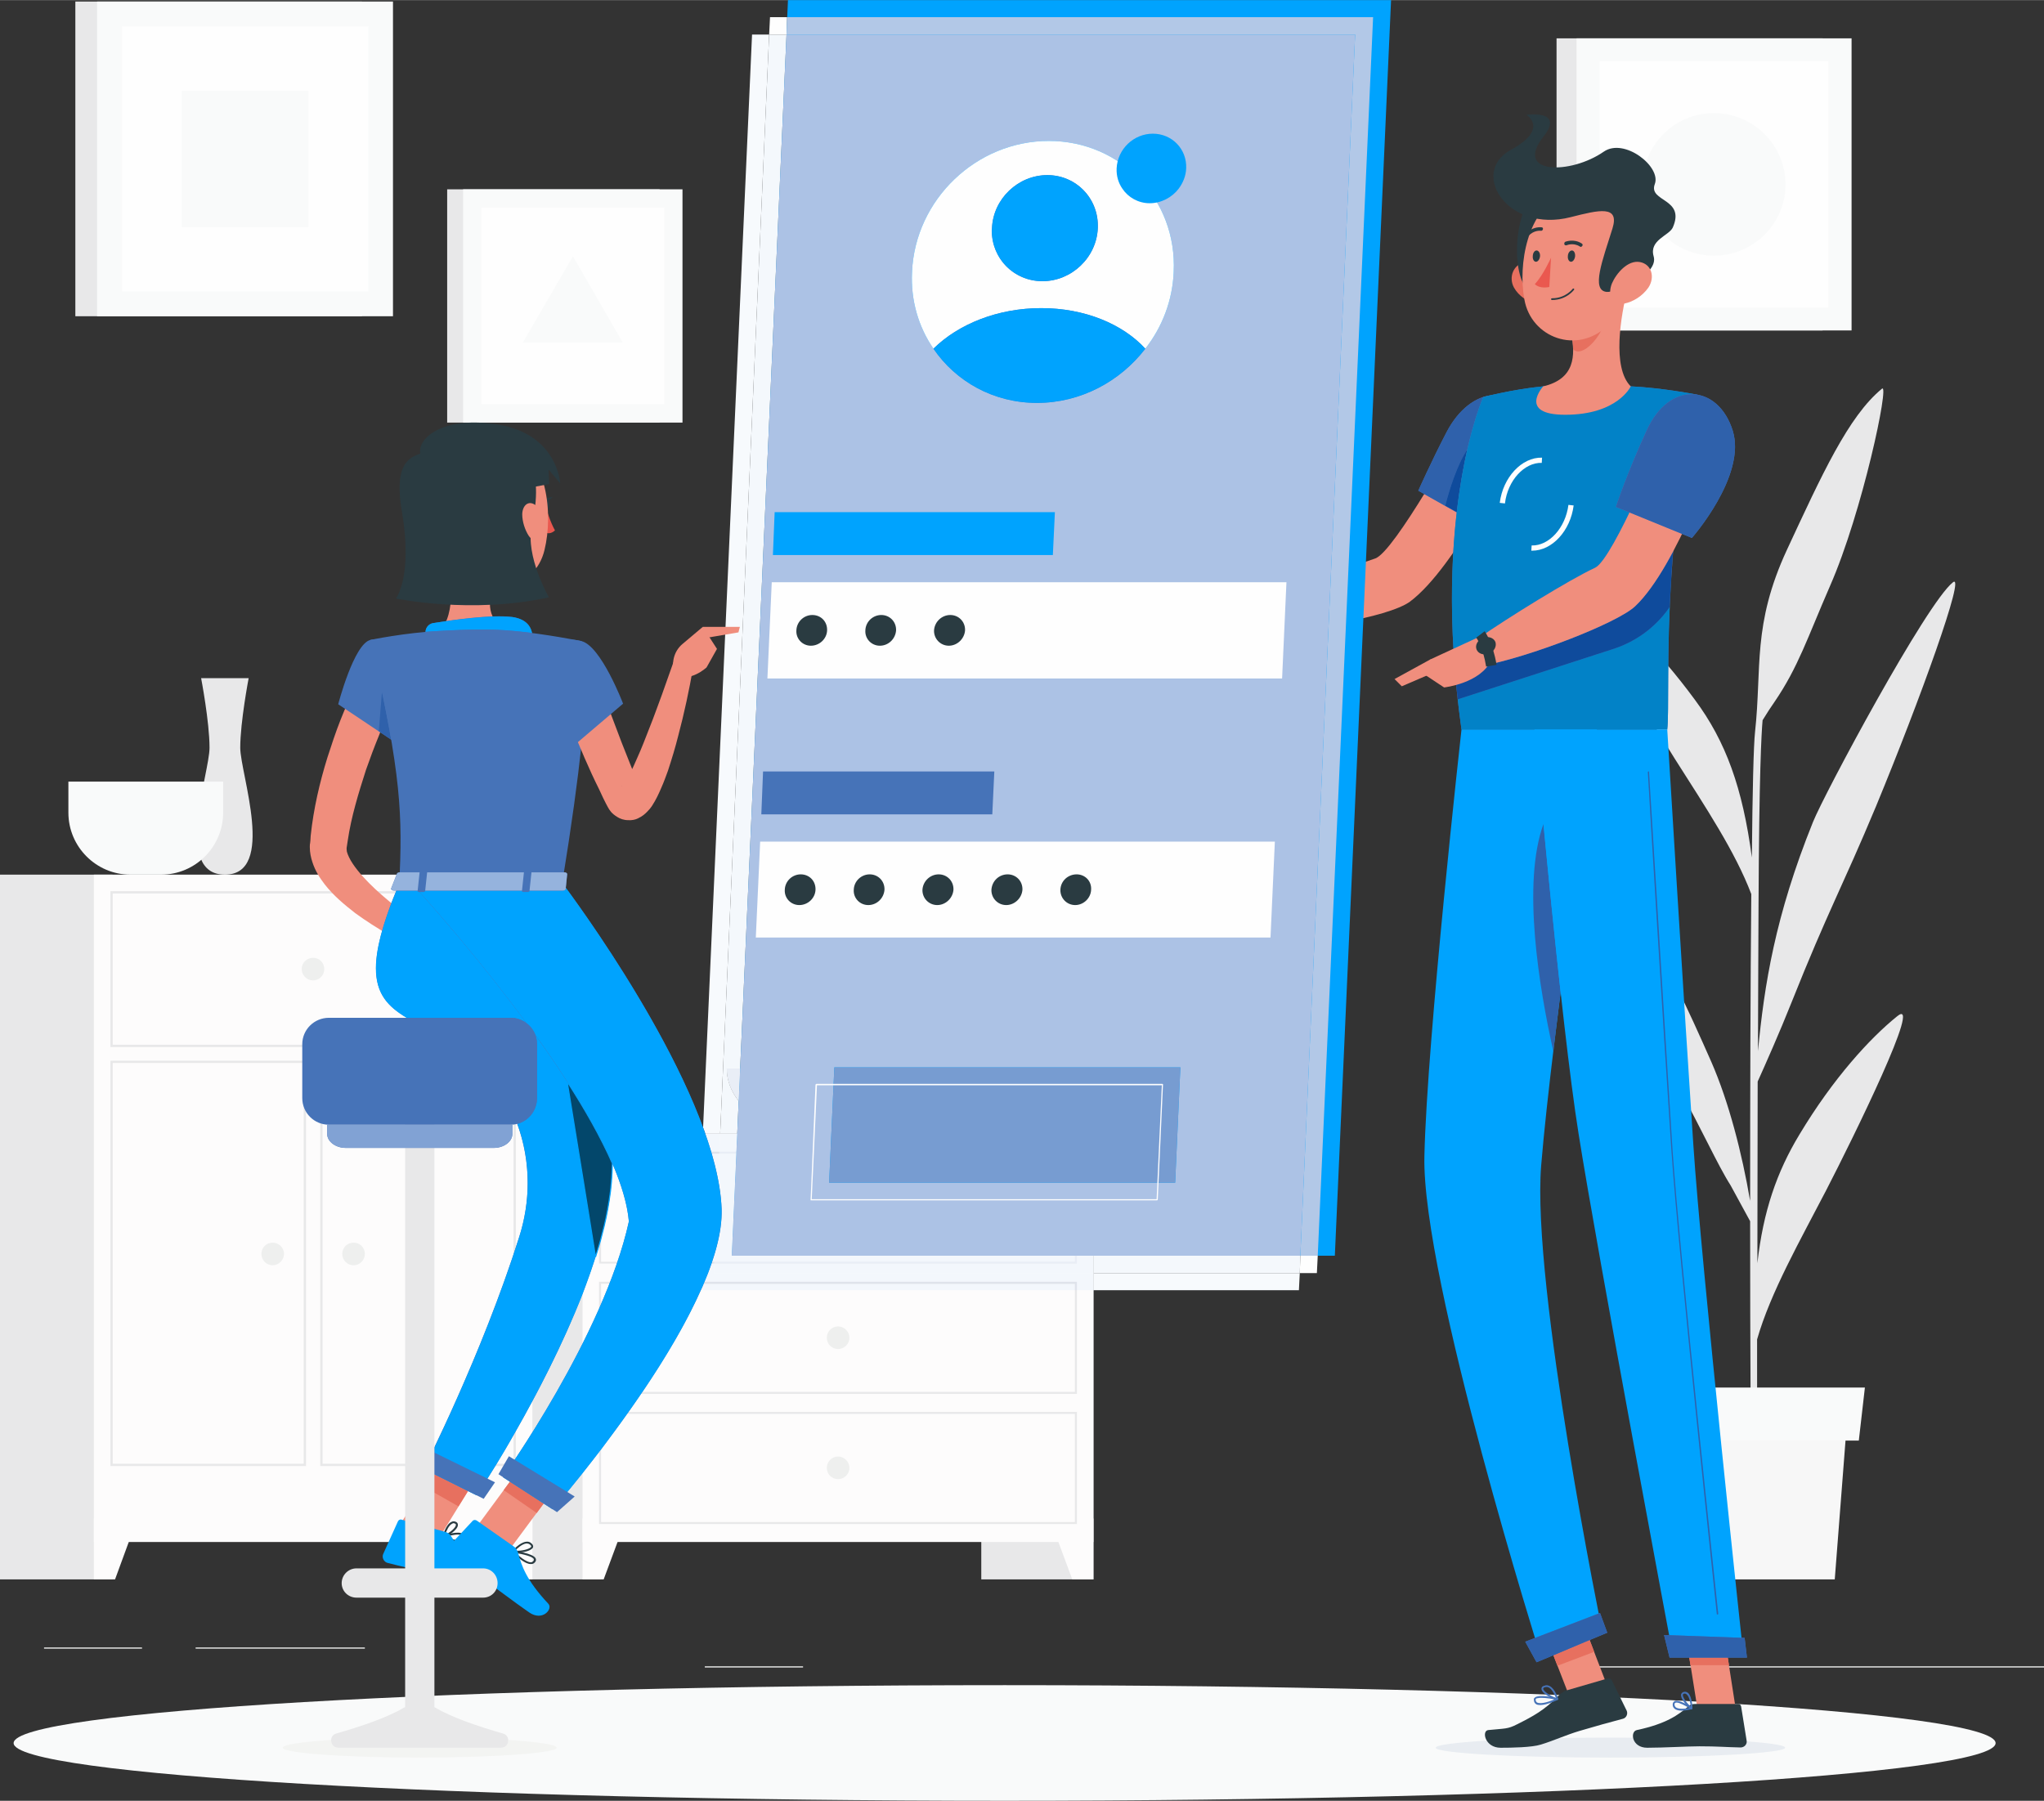 <?xml version="1.0" encoding="UTF-8"?>
<!DOCTYPE svg PUBLIC "-//W3C//DTD SVG 1.1//EN" "http://www.w3.org/Graphics/SVG/1.1/DTD/svg11.dtd">
<!-- Creator: CorelDRAW X8 -->
<svg xmlns="http://www.w3.org/2000/svg" xml:space="preserve" width="141.077mm" height="124.308mm" version="1.1" style="shape-rendering:geometricPrecision; text-rendering:geometricPrecision; image-rendering:optimizeQuality; fill-rule:evenodd; clip-rule:evenodd"
viewBox="0 0 7053 6214"
 xmlns:xlink="http://www.w3.org/1999/xlink">
 <rect x="0" y="0" width="7053" height="6214" fill="#333333" stroke="none"/>
 <defs>
  <style type="text/css">
   <![CDATA[
    .str0 {stroke:#00A3FE;stroke-width:3.809}
    .fil5 {fill:#FEFEFE;fill-rule:nonzero}
    .fil6 {fill:#F08E7D;fill-rule:nonzero}
    .fil16 {fill:#EA584F;fill-rule:nonzero}
    .fil2 {fill:#FDFCFC;fill-rule:nonzero}
    .fil3 {fill:#F9FAFA;fill-rule:nonzero}
    .fil18 {fill:#F7FAFD;fill-rule:nonzero}
    .fil4 {fill:#F7F7F7;fill-rule:nonzero}
    .fil13 {fill:#E7705F;fill-rule:nonzero}
    .fil21 {fill:#F4F8FC;fill-rule:nonzero}
    .fil19 {fill:#F3F7FC;fill-rule:nonzero}
    .fil28 {fill:#F3F4F2;fill-rule:nonzero}
    .fil0 {fill:#EEEFEE;fill-rule:nonzero}
    .fil22 {fill:#E9EEF6;fill-rule:nonzero}
    .fil11 {fill:#E8ECF1;fill-rule:nonzero}
    .fil1 {fill:#E8E8E9;fill-rule:nonzero}
    .fil20 {fill:#DFE3EB;fill-rule:nonzero}
    .fil14 {fill:#D6D7D5;fill-rule:nonzero}
    .fil17 {fill:#B2C8E7;fill-rule:nonzero}
    .fil23 {fill:#ACC2E5;fill-rule:nonzero}
    .fil25 {fill:#A1A19C;fill-rule:nonzero}
    .fil27 {fill:#95B3DD;fill-rule:nonzero}
    .fil29 {fill:#81A2D4;fill-rule:nonzero}
    .fil24 {fill:#779CD1;fill-rule:nonzero}
    .fil7 {fill:#4673B8;fill-rule:nonzero}
    .fil12 {fill:#2A3B41;fill-rule:nonzero}
    .fil8 {fill:#2F61AB;fill-rule:nonzero}
    .fil9 {fill:#0F4B9C;fill-rule:nonzero}
    .fil15 {fill:#00A3FE;fill-rule:nonzero}
    .fil10 {fill:#0282C7;fill-rule:nonzero}
    .fil26 {fill:#03476B;fill-rule:nonzero}
   ]]>
  </style>
 </defs>
 <g id="Layer_x0020_1">
  <polygon class="fil0" points="675,5689 1259,5689 1259,5685 675,5685 "/>
  <polygon class="fil0" points="152,5689 490,5689 490,5685 152,5685 "/>
  <polygon class="fil0" points="2432,5754 2771,5754 2771,5750 2432,5750 "/>
  <polygon class="fil0" points="3774,5852 4536,5852 4536,5848 3774,5848 "/>
  <polygon class="fil0" points="3505,5852 3617,5852 3617,5848 3505,5848 "/>
  <polygon class="fil0" points="5401,5754 7053,5754 7053,5750 5401,5750 "/>
  <polygon class="fil1" points="3386,5450 3773,5450 3773,3911 3386,3911 "/>
  <polygon class="fil2" points="3700,5450 3773,5450 3773,5240 3622,5240 "/>
  <polygon class="fil1" points="1686,5450 2074,5450 2074,3911 1686,3911 "/>
  <polygon class="fil2" points="2010,5321 3773,5321 3773,3911 2010,3911 "/>
  <path class="fil1" d="M3716 3974l-1649 0 0 386 1649 0 0 -386zm-7 7l0 373 -1635 0 0 -373 1635 0z"/>
  <polygon class="fil2" points="2083,5450 2010,5450 2010,5240 2161,5240 "/>
  <path class="fil0" d="M2853 4167c0,22 17,39 39,39 21,0 39,-17 39,-39 0,-21 -18,-39 -39,-39 -22,0 -39,18 -39,39z"/>
  <path class="fil1" d="M3716 4423l-1649 0 0 387 1649 0 0 -387zm-7 7l0 373 -1635 0 0 -373 1635 0z"/>
  <path class="fil0" d="M2853 4616c0,22 17,39 39,39 21,0 39,-17 39,-39 0,-21 -18,-39 -39,-39 -22,0 -39,18 -39,39z"/>
  <path class="fil1" d="M3716 4872l-1649 0 0 387 1649 0 0 -387zm-7 7l0 373 -1635 0 0 -373 1635 0z"/>
  <path class="fil0" d="M2853 5065c0,22 17,39 39,39 21,0 39,-17 39,-39 0,-21 -18,-39 -39,-39 -22,0 -39,18 -39,39z"/>
  <polygon class="fil1" points="1449,5450 1837,5450 1837,3018 1449,3018 "/>
  <polygon class="fil2" points="1763,5450 1837,5450 1837,5240 1686,5240 "/>
  <polygon class="fil1" points="0,5450 388,5450 388,3018 0,3018 "/>
  <polygon class="fil2" points="324,5321 1837,5321 1837,3018 324,3018 "/>
  <path class="fil1" d="M1780 3075l-1399 0 0 538 1399 0 0 -538zm-8 8l0 522 -1383 0 0 -522 1383 0z"/>
  <path class="fil1" d="M1780 3660l-675 0 0 1399 675 0 0 -1399zm-8 8l0 1383 -659 0 0 -1383 659 0z"/>
  <path class="fil1" d="M1056 3660l-675 0 0 1399 675 0 0 -1399zm-8 8l0 1383 -659 0 0 -1383 659 0z"/>
  <polygon class="fil2" points="397,5450 324,5450 324,5240 474,5240 "/>
  <path class="fil0" d="M1041 3344c0,21 18,39 39,39 22,0 39,-18 39,-39 0,-22 -17,-39 -39,-39 -21,0 -39,17 -39,39z"/>
  <path class="fil0" d="M1181 4327c0,21 17,39 39,39 22,0 39,-18 39,-39 0,-22 -17,-39 -39,-39 -22,0 -39,17 -39,39z"/>
  <path class="fil0" d="M902 4327c0,21 17,39 39,39 21,0 39,-18 39,-39 0,-22 -18,-39 -39,-39 -22,0 -39,17 -39,39z"/>
  <path class="fil1" d="M858 2340l-164 0c0,0 29,151 29,240 0,89 -125,438 53,438 178,0 53,-349 53,-438 0,-89 29,-240 29,-240z"/>
  <path class="fil3" d="M236 2697l0 107c0,118 96,214 214,214l106 0c118,0 214,-96 214,-214l0 -107 -534 0z"/>
  <path class="fil1" d="M2508 3687c0,123 138,224 307,224l153 0c168,0 306,-101 306,-224l-766 0z"/>
  <path class="fil1" d="M6546 3507c-93,75 -220,213 -337,408 -78,129 -125,265 -145,444 0,-203 1,-421 1,-627 24,-53 78,-175 116,-271 128,-321 176,-400 292,-678 153,-370 311,-809 266,-774 -92,72 -445,732 -483,827 -131,325 -168,562 -190,791 1,-193 1,-371 2,-507 2,-447 10,-591 14,-635 14,-23 31,-49 41,-63 82,-120 114,-222 192,-401 111,-253 206,-702 179,-680 -116,95 -208,298 -328,556 -120,259 -86,408 -110,628 -5,44 -9,207 -11,434 -32,-241 -90,-401 -197,-545 -131,-178 -258,-298 -351,-361 -93,-63 161,374 282,565 108,170 208,320 264,467 -3,307 -4,697 -4,1059 -28,-165 -74,-343 -134,-480 -73,-165 -185,-418 -275,-504 -21,-21 94,472 167,603 74,131 128,254 175,328 10,18 46,84 67,123 0,442 2,832 6,965l19 0c-1,-34 -1,-259 -1,-557 46,-162 151,-346 238,-514 95,-184 337,-677 245,-601z"/>
  <polygon class="fil4" points="6331,5450 5779,5450 5737,4908 6373,4908 "/>
  <polygon class="fil3" points="6414,4971 5696,4971 5675,4788 6435,4788 "/>
  <polygon class="fil1" points="260,1091 1249,1091 1249,5 260,5 "/>
  <polygon class="fil3" points="335,1091 1356,1091 1356,5 335,5 "/>
  <polygon class="fil5" points="421,1005 1271,1005 1271,91 421,91 "/>
  <polygon class="fil3" points="627,784 1064,784 1064,313 627,313 "/>
  <polygon class="fil1" points="5371,1140 6289,1140 6289,132 5371,132 "/>
  <polygon class="fil3" points="5440,1140 6389,1140 6389,132 5440,132 "/>
  <polygon class="fil5" points="5520,1061 6309,1061 6309,211 5520,211 "/>
  <path class="fil3" d="M6161 636c0,136 -111,246 -247,246 -136,0 -246,-110 -246,-246 0,-136 110,-246 246,-246 136,0 247,110 247,246z"/>
  <polygon class="fil1" points="1543,1458 2276,1458 2276,653 1543,653 "/>
  <polygon class="fil3" points="1598,1458 2355,1458 2355,653 1598,653 "/>
  <polygon class="fil5" points="1661,1394 2292,1394 2292,716 1661,716 "/>
  <polygon class="fil3" points="1977,884 1804,1182 2149,1182 "/>
  <path class="fil3" d="M6886 6015c0,110 -1531,199 -3419,199 -1889,0 -3420,-89 -3420,-199 0,-111 1531,-200 3420,-200 1888,0 3419,89 3419,200z"/>
  <path class="fil6" d="M5217 1556l-175 -71c0,0 -231,421 -297,442 -90,29 -276,110 -387,125 -15,17 -39,72 -37,92 148,50 474,-16 544,-68 159,-118 352,-520 352,-520z"/>
  <path class="fil7" d="M5271 1461c32,120 -145,363 -145,363l-232 -131c0,0 44,-99 97,-201 85,-164 242,-169 280,-31z"/>
  <path class="fil8" d="M5027 1768l-133 -75c0,0 44,-99 97,-201 35,-67 81,-107 127,-122 0,0 -27,62 -55,181 -36,54 -63,142 -76,194l40 22c0,1 0,1 0,1zm91 -398c7,-2 13,-4 20,-5 -12,3 -19,5 -20,5z"/>
  <path class="fil9" d="M5027 1767l-40 -22c13,-52 40,-140 76,-194 -13,58 -26,131 -36,216z"/>
  <path class="fil7" d="M5118 1370c0,0 -180,401 -75,1147 214,0 606,0 710,0 12,-109 -26,-640 110,-1154 0,0 -121,-25 -236,-30 -91,-4 -222,-7 -302,0 -106,10 -207,37 -207,37z"/>
  <path class="fil10" d="M5753 2517c-104,0 -496,0 -710,0 -5,-35 -9,-70 -13,-104l528 -171c83,-25 154,-76 203,-147 2,-32 3,-66 6,-100 -17,258 -7,460 -14,522zm-732 -202c-8,-89 -11,-172 -11,-249 0,-456 108,-696 108,-696 0,0 101,-27 207,-37 35,-3 80,-5 128,-5 60,0 123,2 174,5 103,5 210,25 232,29 -8,-1 -15,-2 -22,-2 -56,0 -115,39 -154,123 -70,152 -107,266 -107,266l0 0 47 19c-45,94 -93,179 -119,191 -87,40 -306,176 -399,241 -2,13 -2,36 0,57l-84 58 0 0z"/>
  <path class="fil11" d="M5555 6065c-333,0 -602,-16 -601,-34 1,-19 272,-35 605,-35 333,0 603,16 601,35 -1,18 -272,34 -605,34z"/>
  <polygon class="fil6" points="5553,5836 5427,5884 5318,5603 5445,5555 "/>
  <polygon class="fil6" points="5989,5895 5857,5895 5808,5587 5941,5587 "/>
  <path class="fil12" d="M5848 5880l149 0c6,0 10,3 11,9l19 118c2,12 -8,23 -21,23 -52,-1 -77,-4 -142,-4 -41,0 -124,5 -180,5 -54,0 -60,-56 -36,-61 103,-22 144,-53 178,-82 6,-6 14,-8 22,-8z"/>
  <path class="fil12" d="M5406 5833l141 -41c6,-2 11,1 14,5l52 106c5,11 -1,25 -13,28 -52,14 -86,23 -150,42 -44,13 -90,34 -133,47 -31,10 -102,11 -139,11 -54,0 -66,-58 -43,-61 59,-6 67,-3 100,-20 54,-27 95,-49 142,-98 8,-8 18,-16 29,-19z"/>
  <path class="fil6" d="M4381 2051l-146 -62 -61 162c0,0 85,15 181,0l26 -100z"/>
  <polygon class="fil6" points="4126,1985 4122,2093 4174,2151 4235,1989 "/>
  <polygon class="fil13" points="5318,5603 5374,5748 5501,5700 5445,5555 "/>
  <polygon class="fil13" points="5941,5588 5808,5588 5833,5746 5966,5746 "/>
  <path class="fil14" d="M5030 2414c-4,-34 -7,-67 -9,-99l0 0c2,32 5,65 9,98l0 1zm737 -419c1,-30 4,-61 6,-93 0,0 0,0 0,0 -1,15 -2,30 -3,44 -1,17 -2,33 -3,49z"/>
  <path class="fil9" d="M5030 2413c-4,-33 -7,-66 -9,-98l84 -58c2,17 6,33 11,40 158,-29 463,-146 526,-205 45,-43 91,-113 131,-190 -2,32 -5,63 -6,93 -3,34 -4,68 -6,100 -49,71 -120,122 -203,147l-528 171z"/>
  <path class="fil5" d="M5193 1737l-18 -2c11,-88 76,-158 146,-156l-1 18c-60,-2 -118,61 -127,140z"/>
  <path class="fil5" d="M5287 1900l-3 0 1 -18c60,2 117,-61 127,-140l18 2c-11,87 -74,156 -143,156z"/>
  <path class="fil6" d="M5617 993c-25,97 -55,275 10,340 0,0 -45,98 -226,98 -165,0 -76,-98 -76,-98 110,-26 111,-106 97,-182l195 -158z"/>
  <path class="fil13" d="M5537 1058l-115 93c4,18 6,36 6,54 34,33 102,-52 108,-95 4,-22 4,-42 1,-52z"/>
  <path class="fil13" d="M5224 992c17,30 47,49 75,55 42,10 64,-29 52,-69 -11,-35 -45,-82 -88,-74 -42,8 -58,53 -39,88z"/>
  <path class="fil12" d="M5294 681c-66,30 -89,292 -6,331 83,39 131,-388 6,-331z"/>
  <path class="fil6" d="M5637 847c-16,131 -19,209 -89,276 -106,102 -265,42 -288,-90 -22,-118 8,-313 139,-366 130,-51 254,48 238,180z"/>
  <path class="fil12" d="M5420 749c98,-25 169,-42 144,39 -34,109 -75,214 -20,219 33,3 181,-60 162,-123 -16,-56 53,-71 66,-99 45,-102 -85,-88 -62,-150 23,-60 -105,-161 -176,-112 -115,80 -312,79 -208,-52 74,-94 -59,-75 -59,-75 0,0 80,48 -54,121 -143,78 -12,288 207,232z"/>
  <path class="fil6" d="M5688 992c-21,30 -53,49 -82,55 -43,10 -60,-29 -44,-69 15,-35 55,-82 97,-74 41,8 52,53 29,88z"/>
  <path class="fil15" d="M5043 2517c0,0 -119,1067 -128,1472 -10,421 404,1736 404,1736l211 -89c0,0 -246,-1201 -212,-1615 37,-451 192,-1504 192,-1504l-467 0z"/>
  <path class="fil8" d="M5360 3628c-49,-218 -109,-580 -34,-785 16,169 37,382 59,581 -9,70 -17,138 -25,204z"/>
  <polygon class="fil7" points="5521,5566 5546,5634 5302,5736 5263,5665 "/>
  <path class="fil15" d="M5295 2517c0,0 91,1015 152,1395 66,417 326,1803 326,1803l243 0c0,0 -146,-1353 -173,-1765 -30,-447 -90,-1433 -90,-1433l-458 0z"/>
  <polygon class="fil7" points="6020,5652 6028,5720 5761,5720 5742,5642 "/>
  <path class="fil8" d="M5927 5572l-3 -2c-1,-13 -132,-1234 -157,-1605 -27,-401 -81,-1293 -81,-1301l2 -3 0 0 2 2c1,9 55,900 81,1302 25,370 157,1592 158,1604l-2 3 0 0z"/>
  <path class="fil12" d="M5435 884c-1,10 -7,19 -14,19 -7,0 -12,-9 -11,-19 0,-11 7,-20 14,-20 7,0 12,9 11,20z"/>
  <path class="fil12" d="M5314 884c-1,10 -7,19 -14,19 -7,0 -12,-9 -11,-19 0,-11 6,-20 13,-20 7,0 13,9 12,20z"/>
  <path class="fil16" d="M5352 889c0,0 -28,62 -56,91 18,18 50,10 50,10l6 -101z"/>
  <path class="fil12" d="M5355 1035c-1,0 -3,-1 -3,-3 0,-2 2,-3 4,-3 47,0 71,-33 71,-33l4 -1 1 4c-1,1 -26,36 -77,36z"/>
  <path class="fil12" d="M5457 851c-2,1 -4,1 -6,-1 -23,-14 -45,-4 -45,-4 -3,1 -7,0 -8,-3 -1,-3 0,-7 3,-9 1,0 29,-12 57,6 3,2 4,5 2,8l-3 3z"/>
  <path class="fil12" d="M5267 816l-2 -2c-3,-2 -3,-6 0,-8 24,-26 53,-22 54,-22 4,0 6,3 5,7 -1,3 -4,6 -7,5 -1,0 -24,-3 -43,18 -2,2 -5,2 -7,2z"/>
  <path class="fil6" d="M5931 1536l-184 -48c0,0 -180,442 -243,471 -87,40 -306,176 -399,241 -5,22 -1,81 11,97 158,-29 463,-146 526,-205 145,-136 289,-556 289,-556z"/>
  <path class="fil7" d="M5785 5875c-2,0 -3,1 -5,1 0,1 -1,1 -2,4 0,5 1,8 4,11 7,6 24,7 47,3 -15,-9 -34,-19 -44,-19zm18 28c-10,0 -20,-2 -25,-7 -5,-4 -7,-10 -6,-17 1,-5 4,-7 6,-9 15,-7 56,19 61,22l1 3 -2 3c-10,2 -23,5 -35,5z"/>
  <path class="fil7" d="M5813 5844l-1 0c-4,1 -5,3 -5,4 -2,8 14,30 27,41 -1,-12 -4,-34 -14,-42 -2,-2 -4,-3 -7,-3zm24 54l-1 0c-14,-8 -39,-37 -35,-52 1,-2 3,-7 11,-8 5,-1 9,1 13,4 14,13 15,51 15,53l-1 3 -2 0z"/>
  <path class="fil7" d="M5306 5860c-3,0 -5,1 -6,2 -1,1 -1,2 -1,4 0,4 2,7 5,9 10,5 32,1 60,-11 -20,-4 -46,-7 -58,-4zm28 21c-13,3 -25,4 -33,0 -5,-3 -8,-8 -8,-14 -1,-4 0,-7 3,-9 14,-13 72,1 78,2l3 3 -2 3c-11,5 -26,11 -41,15z"/>
  <path class="fil7" d="M5332 5822l-1 0c-6,2 -6,5 -6,5 0,9 26,26 44,32 -4,-10 -13,-30 -25,-36 -4,-2 -8,-2 -12,-1zm42 44l-1 0c-17,-3 -54,-23 -54,-38 0,-4 1,-9 10,-11 6,-3 12,-2 18,1 19,9 29,43 30,44l-1 3 -2 1z"/>
  <path class="fil6" d="M5120 2190l-184 85 -21 52 68 45c0,0 127,-14 163,-95l-26 -87z"/>
  <path class="fil12" d="M5128 2300c-11,-69 -34,-100 -34,-100l29 -22c1,2 28,38 41,116l-36 6z"/>
  <path class="fil12" d="M5160 2215c5,15 -4,33 -22,40 -18,7 -37,1 -43,-14 -6,-15 4,-33 22,-40 17,-7 37,-1 43,14z"/>
  <polygon class="fil6" points="4812,2343 4837,2368 5002,2297 4936,2275 "/>
  <polygon class="fil8" points="5302,5736 5263,5665 5521,5566 5546,5634 5485,5659 5360,5712 5360,5712 "/>
  <polygon class="fil8" points="6028,5720 5761,5720 5742,5642 6020,5652 "/>
  <path class="fil7" d="M5979 1486c48,156 -141,370 -141,370l-262 -107c0,0 37,-114 107,-266 80,-173 247,-155 296,3z"/>
  <path class="fil8" d="M5838 1856l-34 -14 -181 -74 -47 -19c0,0 37,-114 107,-266 39,-84 98,-123 154,-123 60,0 116,44 142,126 5,18 8,36 8,55 -1,147 -149,315 -149,315z"/>
  <polygon class="fil15" points="4800,0 2719,0 2525,4333 4606,4333 "/>
  <path class="fil5" d="M4544 4393l-59 0 2 -60 60 0 -3 60zm-1830 -4274l-60 0 3 -60 59 0 -2 60z"/>
  <polygon class="fil17" points="4547,4333 4487,4333 4676,119 2714,119 2716,59 4738,59 "/>
  <polygon class="fil18" points="4482,4452 3773,4452 3773,4393 4485,4393 "/>
  <path class="fil19" d="M3773 4452l-57 0 0 -29 -1285 0c9,-21 17,-42 24,-63l10 0 -2 33 1310 0 0 59zm-64 0l-1291 0c4,-7 7,-15 10,-22l1281 0 0 22zm-1244 -98l-8 0c3,-10 6,-19 9,-28l-1 28z"/>
  <path class="fil20" d="M2465 4360l-10 0c1,-2 2,-4 2,-6l8 0 0 6z"/>
  <path class="fil20" d="M3716 4452l-7 0 0 -22 -1281 0c1,-3 2,-5 3,-7l1285 0 0 29z"/>
  <path class="fil18" d="M2485 3911l-52 0c-2,-6 -4,-13 -7,-19l169 -3773 59 0 -169 3792z"/>
  <path class="fil19" d="M2478 4071c-6,-30 -14,-60 -22,-90l26 0 -4 90zm4 -97l-28 0c-7,-21 -13,-42 -21,-63l52 0 -3 63z"/>
  <path class="fil20" d="M2482 3981l-26 0c-1,-3 -2,-5 -2,-7l28 0 0 7z"/>
  <path class="fil21" d="M4485 4393l-712 0 0 -60 714 0 -2 60zm-1941 -482l-59 0 169 -3792 60 0 -160 3568 -46 0c0,41 15,79 41,112l-5 112z"/>
  <path class="fil19" d="M3773 4393l-1310 0 2 -33 1251 0 0 -27 57 0 0 60zm-64 -39l-1244 0 1 -28c15,-51 24,-99 24,-143 0,-3 0,-7 0,-11 -1,-32 -6,-66 -12,-101l4 -90 59 0 -16 352 1184 0 0 21zm-1168 -380l-59 0 3 -63 59 0 -3 63z"/>
  <path class="fil22" d="M3716 4360l-1251 0 0 -6 1244 0 0 -21 7 0 0 27zm-1175 -379l-59 0 0 -7 59 0 0 7z"/>
  <path class="fil22" d="M2549 3799c-26,-33 -41,-71 -41,-112l46 0 -5 112z"/>
  <path class="fil23" d="M4487 4333l-1962 0 16 -352 0 -7 3 -63 5 -112 5 -112 160 -3568 1962 0 -189 4214zm-1608 -650l-18 398 1194 0 18 -398 -1194 0zm342 -2480l0 0c77,113 207,187 357,187 151,0 287,-74 374,-187l0 0c58,-74 94,-166 98,-265 12,-250 -182,-452 -431,-452 -250,0 -461,202 -472,452 -5,99 23,191 74,265l0 0z"/>
  <polygon class="fil5" points="4439,2009 2663,2009 2648,2341 4424,2341 "/>
  <polygon class="fil15" points="3640,1767 2673,1767 2667,1915 3633,1915 "/>
  <polygon class="fil5" points="4399,2904 2623,2904 2608,3235 4384,3235 "/>
  <polygon class="fil24" points="4055,4081 2861,4081 2879,3683 4073,3683 "/>
  <path class="fil5" d="M2801 4138l1190 0 18 -393 -1190 0 -18 393zm1192 4l-1194 0 -2 0 0 -2 17 -398 3 -2 1194 0 2 1 0 2 -18 397 -2 2z"/>
  <polygon class="fil7" points="3431,2662 2633,2662 2627,2810 3424,2810 "/>
  <path class="fil5" d="M4050 938c-4,99 -40,191 -98,265 -87,113 -223,187 -374,187 -150,0 -280,-74 -357,-187 -51,-74 -79,-166 -74,-265 11,-250 222,-452 472,-452 249,0 443,202 431,452z"/>
  <path class="fil15" d="M4093 581c-1,26 -11,50 -26,70 -23,30 -60,50 -100,50 -39,0 -74,-20 -94,-50 -14,-20 -21,-44 -20,-70 3,-67 59,-120 125,-120 66,0 118,53 115,120z"/>
  <path class="fil12" d="M2854 2175c-1,29 -26,53 -56,53 -29,0 -52,-24 -50,-53 1,-30 26,-53 55,-53 30,0 52,23 51,53z"/>
  <path class="fil12" d="M3092 2175c-2,29 -26,53 -56,53 -29,0 -52,-24 -50,-53 1,-30 26,-53 55,-53 29,0 52,23 51,53z"/>
  <path class="fil12" d="M3330 2175c-2,29 -27,53 -56,53 -29,0 -52,-24 -51,-53 2,-30 27,-53 56,-53 29,0 52,23 51,53z"/>
  <path class="fil12" d="M2814 3070c-1,29 -26,53 -56,53 -29,0 -52,-24 -50,-53 1,-30 26,-53 55,-53 30,0 52,23 51,53z"/>
  <path class="fil12" d="M3052 3070c-2,29 -26,53 -56,53 -29,0 -52,-24 -50,-53 1,-30 26,-53 55,-53 29,0 52,23 51,53z"/>
  <path class="fil12" d="M3290 3070c-2,29 -27,53 -56,53 -29,0 -52,-24 -51,-53 2,-30 27,-53 56,-53 29,0 52,23 51,53z"/>
  <path class="fil12" d="M3528 3070c-2,29 -27,53 -56,53 -29,0 -52,-24 -51,-53 2,-30 26,-53 56,-53 29,0 52,23 51,53z"/>
  <path class="fil12" d="M3765 3070c-1,29 -26,53 -55,53 -29,0 -52,-24 -51,-53 1,-30 26,-53 56,-53 29,0 52,23 50,53z"/>
  <path class="fil7" d="M3788 787c-4,101 -90,183 -191,183 -101,0 -179,-82 -174,-183 4,-101 90,-183 191,-183 100,0 179,82 174,183z"/>
  <path class="fil7" d="M3952 1203c-87,113 -223,187 -374,187 -150,0 -280,-74 -357,-187 86,-85 222,-140 372,-140 150,0 281,55 359,140z"/>
  <path class="fil15" d="M3597 970c-98,0 -175,-78 -175,-175 0,-3 1,-5 1,-8 4,-101 90,-183 191,-183 98,0 174,78 174,175 0,2 0,5 0,8 -4,101 -90,183 -191,183z"/>
  <path class="fil15" d="M3578 1390c-150,0 -280,-74 -357,-187 86,-85 222,-140 372,-140 150,0 281,55 359,140 -87,113 -223,187 -374,187z"/>
  <path class="fil6" d="M1357 2420c-16,37 -34,77 -49,117 -16,39 -31,79 -45,119 -26,81 -51,162 -63,244l-4 26c0,3 0,7 1,13 3,11 10,26 20,41 20,30 48,60 78,88 30,28 63,55 97,81 34,26 70,52 105,75l-33 62c-84,-36 -162,-80 -238,-135 -37,-29 -74,-59 -106,-100 -16,-21 -32,-45 -42,-76 -5,-15 -9,-33 -9,-52 0,-4 0,-10 1,-13l1 -9 1 -17c10,-94 31,-184 58,-271 14,-43 28,-86 45,-129 17,-42 34,-83 55,-126l127 62z"/>
  <path class="fil6" d="M1472 3214l125 -63 -32 137c0,0 -86,24 -126,-18l33 -56z"/>
  <polygon class="fil6" points="1711,3173 1678,3286 1565,3288 1597,3151 "/>
  <path class="fil16" d="M1887 1760c0,0 11,40 28,70 -15,14 -28,9 -28,9l0 -79z"/>
  <path class="fil12" d="M1870 1741c0,11 6,20 13,20 8,0 13,-9 13,-20 0,-11 -5,-20 -13,-20 -7,0 -13,9 -13,20z"/>
  <path class="fil12" d="M1880 1721l27 -7c0,0 -14,21 -27,7z"/>
  <path class="fil6" d="M1542 1890c16,82 33,232 -25,287 0,0 23,83 175,83 168,0 80,-83 80,-83 -91,-22 -89,-90 -73,-154l-157 -133z"/>
  <path class="fil6" d="M1498 1703c8,137 9,195 78,265 104,106 271,66 303,-71 30,-123 11,-327 -123,-381 -132,-54 -267,50 -258,187z"/>
  <path class="fil12" d="M1511 1548c-68,25 -160,6 -124,218 38,225 -21,299 -21,299 0,0 261,55 528,-4 0,0 -82,-142 -59,-246 29,-132 6,-181 6,-181 0,0 -233,-122 -330,-86z"/>
  <path class="fil6" d="M1802 1774c0,27 10,55 22,74 19,28 41,17 46,-13 5,-27 1,-74 -22,-92 -24,-18 -45,0 -46,31z"/>
  <path class="fil12" d="M1452 1572c-20,-56 74,-141 273,-106 200,36 208,202 208,202l-40 -48 2 50 -205 39 -238 -137z"/>
  <path class="fil7" d="M1469 2186c-3,-17 8,-33 25,-36 62,-10 203,-31 274,-21 53,8 67,38 69,64 2,18 -14,34 -32,33l-307 -14c-15,0 -27,-11 -29,-26z"/>
  <path class="fil15" d="M1836 2184c-21,-3 -43,-5 -64,-7 -36,-3 -72,-5 -108,-5 -46,0 -94,2 -147,5 -16,1 -33,2 -49,3 1,-14 11,-27 26,-30 51,-8 154,-23 229,-23 17,0 32,1 45,2 47,7 63,32 68,55z"/>
  <polygon class="fil6" points="1646,5267 1759,5346 1950,5088 1836,5009 "/>
  <polygon class="fil6" points="1380,5262 1501,5330 1669,5058 1549,4989 "/>
  <polygon class="fil13" points="1950,5088 1852,5221 1738,5142 1836,5009 "/>
  <polygon class="fil13" points="1549,4989 1669,5058 1582,5198 1462,5130 "/>
  <path class="fil7" d="M1742 3047c0,0 444,560 360,1095 -67,433 -457,1018 -457,1018l-183 -91c0,0 199,-389 330,-802 55,-173 31,-363 -71,-513 -225,-328 -585,-133 -343,-707l364 0z"/>
  <path class="fil15" d="M1645 5160l-30 -15 -116 -58 0 -92c63,-132 197,-423 293,-728 19,-60 29,-123 29,-185 0,-70 -12,-139 -36,-204 39,-10 68,-46 68,-89l0 -186c0,-11 -2,-21 -5,-31 38,53 75,107 109,160 37,228 80,492 98,605 8,-26 16,-51 22,-76 -1,4 -2,9 -3,13 -2,8 -5,16 -7,24 -16,56 -36,112 -57,168 -68,173 -157,344 -230,472 -3,5 -5,10 -8,14 -21,38 -41,71 -58,99 -2,3 -4,6 -5,8 -39,63 -64,101 -64,101zm172 -1629c-15,-12 -34,-19 -55,-19l-359 0c-63,-38 -106,-81 -106,-171 0,-62 21,-147 71,-268l75 0c58,64 219,247 374,458z"/>
  <path class="fil25" d="M2077 4261c11,-40 19,-80 25,-119 7,-42 10,-85 11,-128 0,0 0,0 0,0 -1,43 -4,86 -10,128 -7,39 -15,79 -26,119z"/>
  <path class="fil26 str0" d="M2055 4337c-18,-113 -61,-377 -98,-605 62,96 117,193 156,282 -1,43 -4,86 -11,128 -6,39 -14,79 -25,119 -6,25 -14,50 -22,76z"/>
  <path class="fil7" d="M1940 3047c0,0 535,704 550,1125 12,354 -583,1036 -583,1036l-172 -111c0,0 348,-486 435,-882 -33,-393 -750,-1168 -750,-1168l520 0z"/>
  <path class="fil15" d="M1907 5208l-31 -20 -116 -75 -25 -16c0,0 348,-486 435,-882l0 0c-5,-60 -26,-128 -57,-201 -39,-89 -94,-186 -156,-282 -34,-53 -71,-107 -109,-160 -6,-16 -17,-31 -31,-41 -155,-211 -316,-394 -374,-458l500 0c5,0 9,-3 9,-6l1 -3c81,110 523,725 537,1108 0,4 0,8 0,11 0,44 -9,92 -24,143 -3,9 -6,18 -9,28 0,2 -1,4 -2,6 -7,21 -15,42 -24,63 -1,2 -2,4 -3,7 -3,7 -6,15 -10,22 -51,116 -125,239 -201,351 -2,2 -3,4 -5,7 -14,21 -29,42 -43,62 -2,2 -3,5 -5,7 -31,44 -62,85 -90,123 -3,3 -5,6 -7,9 -20,26 -40,51 -57,73 -61,77 -103,124 -103,124z"/>
  <path class="fil7" d="M1278 2208c-57,14 -111,222 -111,222l223 149c0,0 74,-165 48,-237 -27,-74 -87,-151 -160,-134z"/>
  <polygon class="fil14" points="1350,2552 1342,2547 1350,2552 "/>
  <path class="fil8" d="M1350 2552l-8 -5 -35 -24 11 -136c13,62 23,116 32,165z"/>
  <path class="fil7" d="M2006 2212c0,0 66,24 -66,835 -223,0 -453,0 -562,0 10,-228 10,-369 -100,-839 0,0 118,-25 239,-31 95,-5 172,-8 255,0 110,10 234,35 234,35z"/>
  <path class="fil6" d="M2063 2341c13,35 26,73 40,110 14,37 28,74 42,111l44 111 10 27 6 14 3 7 0 1c-1,0 -2,-4 -12,-11 -6,-3 -15,-6 -23,-7 -9,0 -16,2 -20,4 -8,4 -8,5 -8,5 1,0 2,-2 4,-4 8,-9 17,-25 25,-41 9,-16 16,-33 24,-51 16,-35 30,-72 44,-108 15,-37 28,-75 42,-112l40 -113 68 17c-14,81 -31,160 -52,239 -10,40 -22,79 -35,119 -7,19 -14,39 -23,59 -9,21 -18,41 -33,64 -4,6 -9,12 -16,19 -7,7 -15,15 -32,23 -8,4 -20,7 -34,6 -14,0 -28,-5 -37,-11 -20,-12 -27,-24 -32,-33 -3,-5 -5,-9 -7,-13l-3 -6 -7 -14 -13 -28c-18,-36 -35,-73 -51,-110 -16,-38 -32,-75 -47,-113 -14,-39 -29,-76 -41,-117l134 -44z"/>
  <path class="fil7" d="M2006 2212c68,16 144,216 144,216l-201 171c0,0 -130,-218 -104,-289 27,-75 73,-119 161,-98z"/>
  <path class="fil6" d="M2355 2222l70 -59 49 76 -36 64c0,0 -57,53 -108,26 -16,-37 -6,-81 25,-107z"/>
  <polygon class="fil6" points="2553,2163 2548,2182 2436,2201 2425,2163 "/>
  <polygon class="fil7" points="1922,5218 1720,5087 1756,5025 1983,5164 "/>
  <path class="fil12" d="M1540 5302c21,11 39,15 48,11 3,-2 5,-5 6,-10 0,-3 -1,-4 -2,-5 -7,-6 -33,-1 -52,4zm39 19c-16,0 -37,-10 -50,-17l-1 -3 2 -3c5,-2 53,-16 67,-5 2,2 4,5 3,11 -1,7 -4,12 -10,15 -3,2 -7,2 -11,2z"/>
  <path class="fil12" d="M1565 5256c-2,0 -3,1 -5,2 -11,5 -20,25 -24,38 16,-7 37,-24 37,-34 1,-1 0,-3 -4,-5l-4 -1zm-34 48l-2 -1 -1 -3c0,-1 11,-40 29,-48 5,-3 10,-3 15,-1 8,3 8,9 8,12 -1,16 -34,38 -48,41l-1 0z"/>
  <path class="fil12" d="M1780 5359c22,21 42,33 53,32 4,-1 7,-3 9,-7l0 -4c-4,-9 -37,-17 -62,-21zm51 38c-20,0 -47,-25 -63,-41l0 -3 3 -2c7,1 68,9 77,26 2,4 2,7 0,11 -3,5 -8,9 -14,9l-3 0z"/>
  <path class="fil12" d="M1777 5351c20,2 52,-5 56,-14 0,0 1,-2 -3,-6 -4,-4 -9,-5 -14,-5 -15,2 -31,17 -39,25zm5 7c-5,0 -9,0 -12,-1l-2 -2 0 -3c1,-1 25,-30 48,-32 7,-1 13,1 18,6 7,6 6,11 5,14 -6,12 -36,18 -57,18z"/>
  <path class="fil15" d="M1536 5286l-150 -42c-5,-2 -11,1 -13,6l-51 113c-5,12 3,27 15,30 53,14 79,18 144,36 41,12 99,33 155,49 54,15 74,-39 52,-51 -98,-52 -105,-87 -132,-127 -5,-7 -12,-12 -20,-14z"/>
  <path class="fil15" d="M1772 5336l-127 -89c-5,-3 -11,-3 -15,2l-84 90c-9,10 -7,26 4,33 45,30 68,43 124,82 35,24 104,77 152,110 46,32 83,-12 66,-30 -76,-81 -93,-132 -105,-178 -3,-8 -8,-16 -15,-20z"/>
  <polygon class="fil7" points="1669,5172 1439,5057 1463,4995 1708,5115 "/>
  <path class="fil7" d="M1370 3014l-20 51c-2,4 3,8 9,8l584 0c5,0 9,-3 9,-6l5 -50c1,-4 -4,-7 -9,-7l-569 0c-4,0 -8,2 -9,4z"/>
  <path class="fil27" d="M1943 3073l-584 0c-5,0 -9,-3 -9,-6 0,-1 0,-2 0,-2l20 -51c1,-2 5,-4 9,-4l569 0c5,0 9,3 9,6 0,0 0,0 0,1l-5 50c0,3 -4,6 -9,6z"/>
  <path class="fil7" d="M1461 3078l-15 0c-3,0 -5,-2 -5,-3l7 -66c0,-2 3,-3 6,-3l15 0c3,0 6,1 5,3l-7 66c0,1 -3,3 -6,3z"/>
  <path class="fil7" d="M1821 3078l-15 0c-3,0 -5,-2 -5,-3l7 -66c0,-2 3,-3 6,-3l15 0c3,0 6,1 5,3l-7 66c0,1 -3,3 -6,3z"/>
  <path class="fil28" d="M1447 6065c0,0 0,0 -1,0 -260,0 -471,-16 -470,-34 0,-11 65,-20 167,-27 -1,13 8,27 24,27l562 0c16,0 25,-14 25,-27 102,7 167,16 167,27 -1,18 -213,34 -474,34z"/>
  <path class="fil1" d="M1736 5982c-84,-24 -176,-55 -233,-89 -1,-1 -3,-1 -4,-2l0 -378 168 0c28,0 50,-22 50,-50 0,-28 -22,-51 -50,-51l-168 0 0 -1725 -101 0 0 1725 -168 0c-28,0 -51,23 -51,51 0,28 23,50 51,50l168 0 0 378c-2,1 -3,1 -5,2 -57,34 -149,65 -233,89 -27,8 -21,49 7,49l562 0c29,0 34,-41 7,-49z"/>
  <path class="fil7" d="M1762 3881l-627 0c-51,0 -92,-41 -92,-92l0 -186c0,-50 41,-91 92,-91l627 0c50,0 91,41 91,91l0 186c0,51 -41,92 -91,92z"/>
  <path class="fil7" d="M1129 3881l0 32c0,26 29,48 64,48l511 0c35,0 64,-22 64,-48l0 -32 -639 0z"/>
  <path class="fil29" d="M1704 3961l-511 0c-35,0 -64,-22 -64,-48l0 -32 639 0 0 32c0,26 -29,48 -64,48z"/>
 </g>
</svg>

